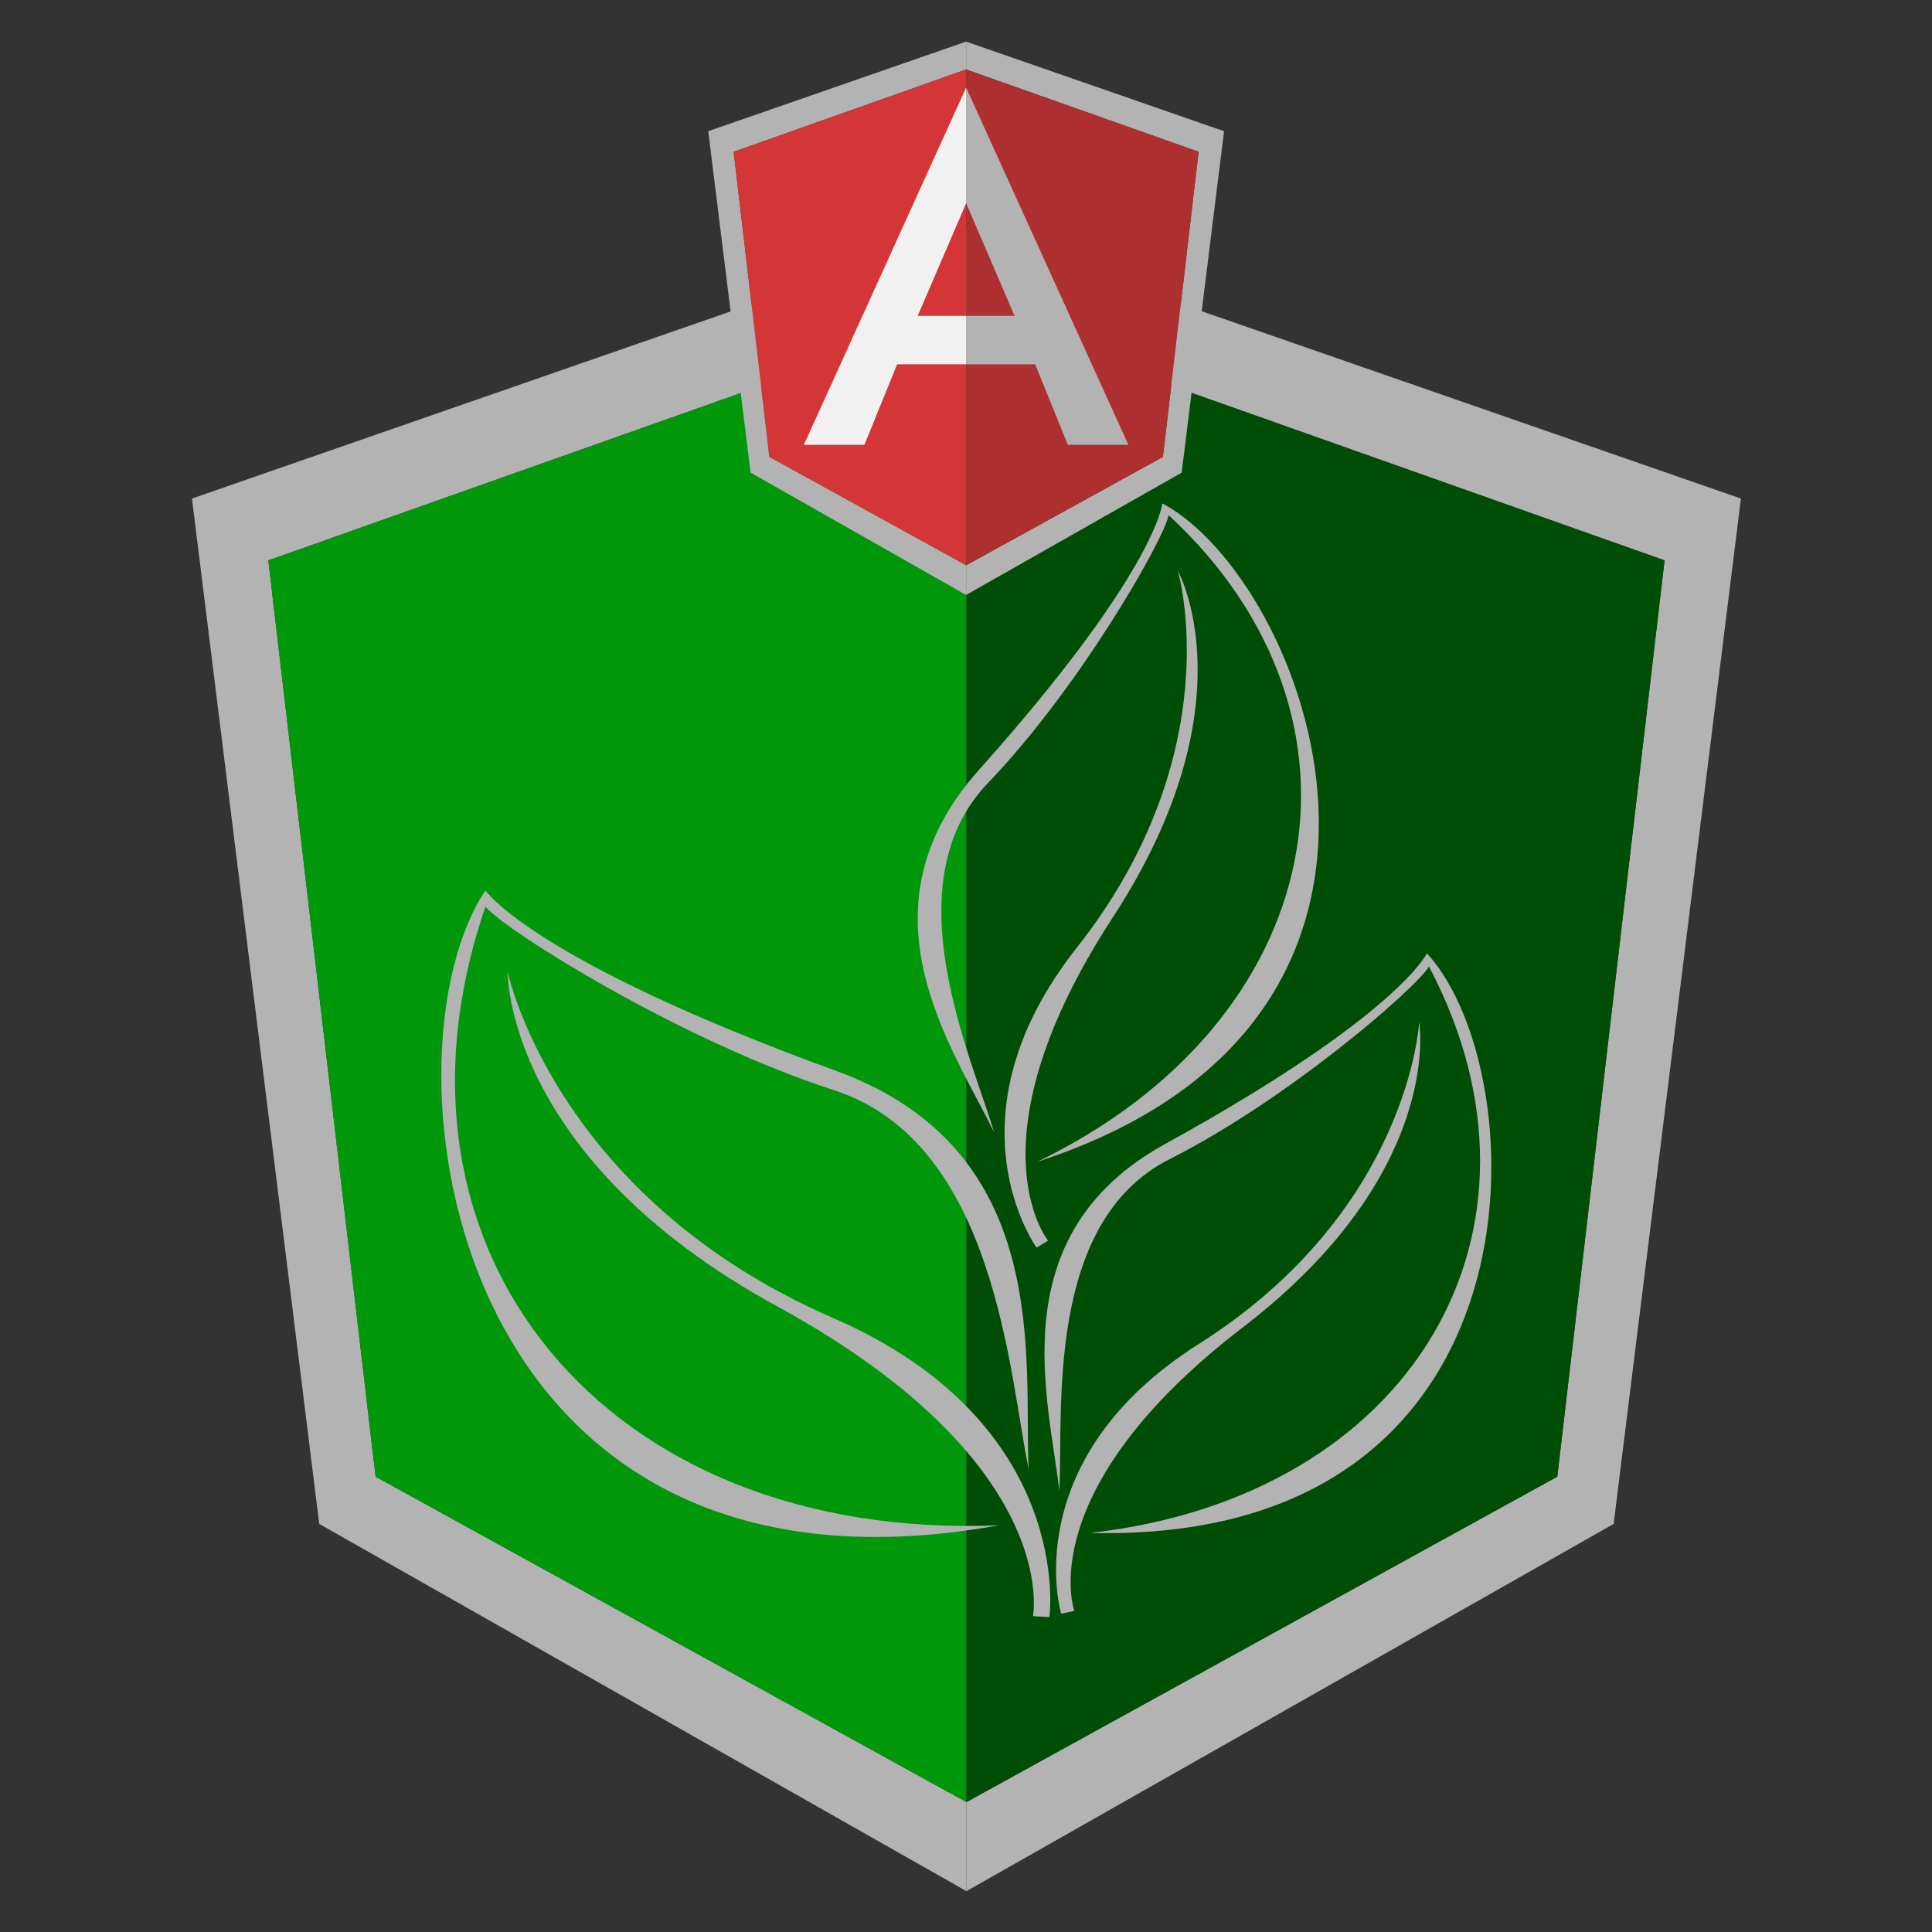 <?xml version="1.0" encoding="UTF-8" standalone="no"?>
<!-- Created with Inkscape (http://www.inkscape.org/) -->

<svg
   xmlns:dc="http://purl.org/dc/elements/1.1/"
   xmlns:cc="http://creativecommons.org/ns#"
   xmlns:rdf="http://www.w3.org/1999/02/22-rdf-syntax-ns#"
   xmlns:svg="http://www.w3.org/2000/svg"
   xmlns="http://www.w3.org/2000/svg"
   xmlns:sodipodi="http://sodipodi.sourceforge.net/DTD/sodipodi-0.dtd"
   xmlns:inkscape="http://www.inkscape.org/namespaces/inkscape"
   width="500"
   height="500"
   id="svg2"
   version="1.1"
   inkscape:version="0.48.4 r9939"
   sodipodi:docname="AngularBeginLogo.svg"
   inkscape:export-filename="/home/budhajeewa/Desktop/AngularBeginLogo.png"
   inkscape:export-xdpi="90"
   inkscape:export-ydpi="90">
  <rect width="100%" height="100%" fill="#333333" stroke="none"/>
  <defs
     id="defs4" />
  <sodipodi:namedview
     id="base"
     pagecolor="#ffffff"
     bordercolor="#666666"
     borderopacity="1.0"
     inkscape:pageopacity="0.0"
     inkscape:pageshadow="2"
     inkscape:zoom="0.86860648"
     inkscape:cx="48.252077"
     inkscape:cy="304.06901"
     inkscape:document-units="px"
     inkscape:current-layer="layer4"
     showgrid="false"
     inkscape:window-width="1366"
     inkscape:window-height="744"
     inkscape:window-x="0"
     inkscape:window-y="24"
     inkscape:window-maximized="1"
     showguides="true"
     inkscape:guide-bbox="true" />
  <g
     inkscape:groupmode="layer"
     id="layer4"
     inkscape:label="A Left"
     style="display:inline">
    <g
       id="g5368"
       transform="matrix(0.941,0,0,0.941,14.864,39.161)">
      <g
         id="g5199">
        <g
           id="g5201">
          <path
             style="fill:#b3b3b3;fill-opacity:1;stroke:none;display:inline"
             d="m 250,21.5 -213,74 35,282 178,101 L 250,454 87.5,364.5 58,112.5 250,44.5 z"
             id="path5203"
             inkscape:connector-curvature="0" />
          <path
             inkscape:connector-curvature="0"
             id="path5205"
             d="m 250,21.5 213,74 -35,282 -178,101 0,-24.5 162.5,-89.5 29.5,-252 -192,-68 z"
             style="fill:#b3b3b3;fill-opacity:1;stroke:none;display:inline" />
        </g>
        <g
           id="g5207">
          <path
             style="fill:#00980a;fill-opacity:1;stroke:none;display:inline"
             d="m 250,44.5 -192,68 29.5,252 L 250,454 z"
             id="path5209"
             inkscape:connector-curvature="0" />
          <path
             inkscape:connector-curvature="0"
             id="path5211"
             d="m 250,44.5 192,68 -29.5,252 L 250,454 z"
             style="fill:#004e05;fill-opacity:1;stroke:none;display:inline" />
        </g>
      </g>
      <g
         transform="matrix(0.333,0,0,0.333,166.667,-37.333)"
         id="g5213">
        <g
           id="g5191">
          <g
             id="g5159">
            <path
               style="fill:#b3b3b3;fill-opacity:1;stroke:none;display:inline"
               d="m 250,21.5 -213,74 35,282 178,101 L 250,454 87.5,364.5 58,112.5 250,44.5 z"
               id="path3193"
               inkscape:connector-curvature="0" />
            <path
               inkscape:connector-curvature="0"
               id="path4016"
               d="m 250,21.5 213,74 -35,282 -178,101 0,-24.5 162.5,-89.5 29.5,-252 -192,-68 z"
               style="fill:#b3b3b3;fill-opacity:1;stroke:none;display:inline" />
          </g>
          <g
             id="g5163">
            <path
               style="fill:#d43536;fill-opacity:1;stroke:none;display:inline"
               d="m 250,44.5 -192,68 29.5,252 L 250,454 z"
               id="path4009"
               inkscape:connector-curvature="0" />
            <path
               inkscape:connector-curvature="0"
               id="path4020"
               d="m 250,44.5 192,68 -29.5,252 L 250,454 z"
               style="fill:#ae2f30;fill-opacity:1;stroke:none;display:inline" />
          </g>
        </g>
        <g
           id="g5167">
          <path
             style="fill:#b3b3b3;fill-opacity:1;stroke:none;display:inline"
             d="m 250,59.5 134,295 -50,0 -27,-66.5 -57,0 0,-40 40,0 -40,-93 z"
             id="path4024"
             inkscape:connector-curvature="0" />
          <path
             inkscape:connector-curvature="0"
             id="path4012"
             d="m 250,59.5 -134,295 50,0 27,-66.5 57,0 0,-40 -40,0 40,-93 z"
             style="fill:#f2f1f1;fill-opacity:1;stroke:none" />
        </g>
      </g>
    </g>
    <g
       id="g5357"
       transform="matrix(0.941,0,0,0.941,32.565,42.214)"
       style="fill:#b3b3b3;fill-opacity:1">
      <g
         transform="translate(-29.307,6.513)"
         id="g5341"
         style="fill:#b3b3b3;fill-opacity:1">
        <path
           style="fill:#b3b3b3;fill-opacity:1;stroke:none"
           d="m 134.322,215.889 c 0,0 12.887,61.898 89.548,95.246 66.664,28.999 59.477,82.281 59.427,82.221 l -4.498,-0.238 c 0,0 8.275,-42.233 -70.397,-85.239 -74.927,-40.959 -74.08,-91.99 -74.08,-91.99 z"
           id="path5337"
           inkscape:connector-curvature="0"
           sodipodi:nodetypes="csccsc" />
        <path
           style="fill:#b3b3b3;fill-opacity:1;stroke:none"
           d="M 277.598,352.653 C 276.247,322.135 284.316,264.872 224.683,243.161 140.834,212.633 128.216,193.503 128.216,193.503 97.934,238.693 117.015,395.639 269.457,368.121 160.861,372.642 95.724,292.433 128.216,197.98 c 5.233,6.393 53.333,36.699 95.857,50.472 44.564,14.434 48.146,78.303 53.525,104.201 z"
           id="path5339"
           inkscape:connector-curvature="0"
           sodipodi:nodetypes="cscccsc" />
      </g>
      <g
         id="g5345"
         transform="matrix(-0.811,0.126,0.126,0.811,437.437,44.235)"
         style="fill:#b3b3b3;fill-opacity:1">
        <path
           sodipodi:nodetypes="csccsc"
           inkscape:connector-curvature="0"
           id="path5347"
           d="m 134.322,215.889 c 0,0 12.887,61.898 89.548,95.246 66.664,28.999 59.477,82.281 59.427,82.221 l -4.498,-0.238 c 0,0 8.275,-42.233 -70.397,-85.239 -74.927,-40.959 -74.08,-91.99 -74.08,-91.99 z"
           style="fill:#b3b3b3;fill-opacity:1;stroke:none" />
        <path
           sodipodi:nodetypes="cscccsc"
           inkscape:connector-curvature="0"
           id="path5349"
           d="M 277.598,352.653 C 276.247,322.135 284.316,264.872 224.683,243.161 140.834,212.633 128.216,193.503 128.216,193.503 97.934,238.693 117.015,395.639 269.457,368.121 160.861,372.642 95.724,292.433 128.216,197.98 c 5.233,6.393 53.333,36.699 95.857,50.472 44.564,14.434 48.146,78.303 53.525,104.201 z"
           style="fill:#b3b3b3;fill-opacity:1;stroke:none" />
      </g>
      <g
         transform="matrix(-0.723,0.388,0.388,0.723,302.691,-96.059)"
         id="g5351"
         style="fill:#b3b3b3;fill-opacity:1">
        <path
           style="fill:#b3b3b3;fill-opacity:1;stroke:none"
           d="m 134.322,215.889 c 0,0 12.887,61.898 89.548,95.246 66.664,28.999 59.477,82.281 59.427,82.221 l -4.498,-0.238 c 0,0 8.275,-42.233 -70.397,-85.239 -74.927,-40.959 -74.08,-91.99 -74.08,-91.99 z"
           id="path5353"
           inkscape:connector-curvature="0"
           sodipodi:nodetypes="csccsc" />
        <path
           style="fill:#b3b3b3;fill-opacity:1;stroke:none"
           d="M 277.598,352.653 C 276.247,322.135 284.316,264.872 224.683,243.161 140.834,212.633 128.216,193.503 128.216,193.503 97.934,238.693 117.015,395.639 269.457,368.121 160.861,372.642 95.724,292.433 128.216,197.98 c 5.233,6.393 53.333,36.699 95.857,50.472 44.564,14.434 48.146,78.303 53.525,104.201 z"
           id="path5355"
           inkscape:connector-curvature="0"
           sodipodi:nodetypes="cscccsc" />
      </g>
    </g>
  </g>
</svg>
